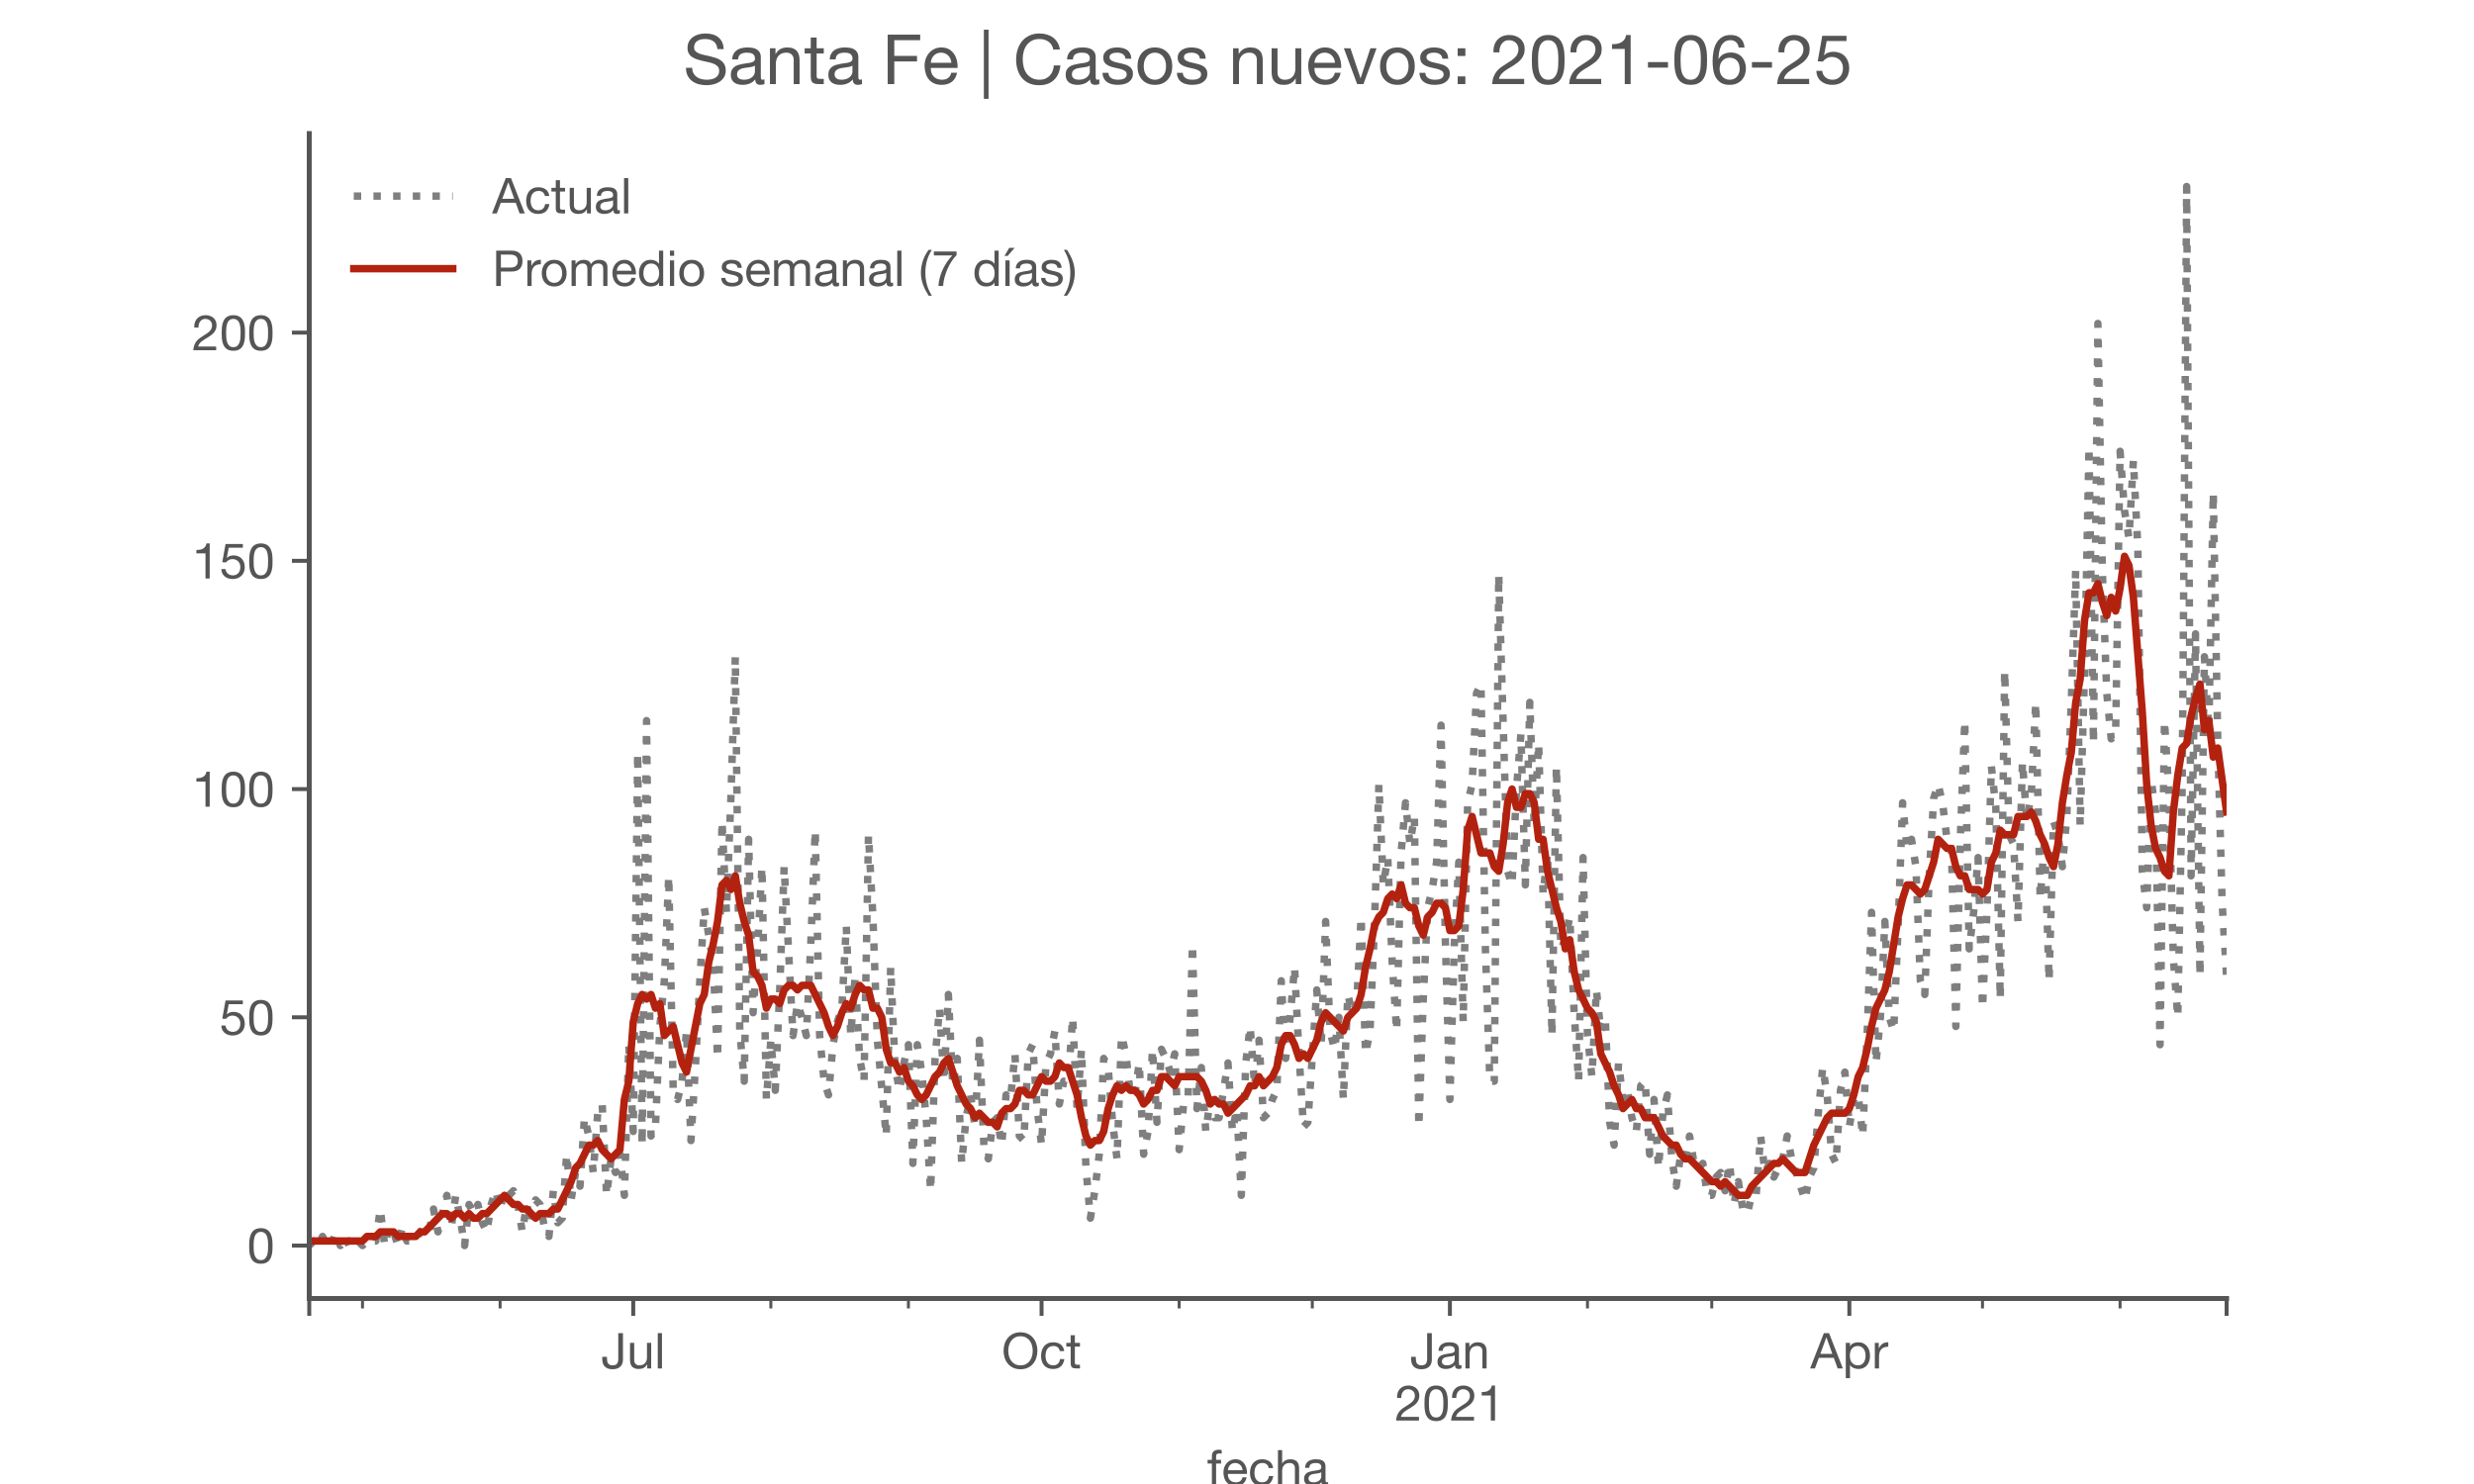 <?xml version="1.0" encoding="utf-8" standalone="no"?>
<!DOCTYPE svg PUBLIC "-//W3C//DTD SVG 1.1//EN"
  "http://www.w3.org/Graphics/SVG/1.1/DTD/svg11.dtd">
<!-- Created with matplotlib (https://matplotlib.org/) -->
<svg height="300pt" version="1.1" viewBox="0 0 500 300" width="500pt" xmlns="http://www.w3.org/2000/svg" xmlns:xlink="http://www.w3.org/1999/xlink">
 <defs>
  <style type="text/css">*{stroke-linecap:butt;stroke-linejoin:round;}</style>
 </defs>
 <g id="figure_1">
  <g id="patch_1">
   <path d="M 0 300 
L 500 300 
L 500 0 
L 0 0 
z
" style="fill:#ffffff;"/>
  </g>
  <g id="axes_1">
   <g id="patch_2">
    <path d="M 62.5 262.5 
L 450 262.5 
L 450 27 
L 62.5 27 
z
" style="fill:#ffffff;"/>
   </g>
   <g id="matplotlib.axis_1">
    <g id="xtick_1">
     <g id="line2d_1">
      <defs>
       <path d="M 0 0 
L 0 3.5 
" id="mbd4908af1d" style="stroke:#555555;stroke-width:0.8;"/>
      </defs>
      <g>
       <use style="fill:#555555;stroke:#555555;stroke-width:0.8;" x="62.5" xlink:href="#mbd4908af1d" y="262.5"/>
      </g>
     </g>
    </g>
    <g id="xtick_2">
     <g id="line2d_2">
      <g>
       <use style="fill:#555555;stroke:#555555;stroke-width:0.8;" x="127.98" xlink:href="#mbd4908af1d" y="262.5"/>
      </g>
     </g>
     <g id="text_1">
      <!-- Jul -->
      <g style="fill:#555555;" transform="translate(121.495 276.641)scale(0.1 -0.1)">
       <defs>
        <path d="M 44.094 17.797 
L 44.094 71.406 
L 34.594 71.406 
L 34.594 19.203 
Q 34.594 13.297 32.141 9.797 
Q 29.703 6.297 23.203 6.297 
Q 19.703 6.297 17.453 7.344 
Q 15.203 8.406 13.953 10.297 
Q 12.703 12.203 12.203 14.797 
Q 11.703 17.406 11.703 20.5 
L 11.703 23.5 
L 2.203 23.5 
L 2.203 19.094 
Q 2.203 8.906 7.594 3.656 
Q 13 -1.594 23 -1.594 
Q 29 -1.594 33.047 0.047 
Q 37.094 1.703 39.547 4.453 
Q 42 7.203 43.047 10.703 
Q 44.094 14.203 44.094 17.797 
z
" id="HelveticaNeue-74"/>
        <path d="M 49.203 0 
L 49.203 51.703 
L 40.703 51.703 
L 40.703 22.5 
Q 40.703 19 39.75 16.047 
Q 38.797 13.094 36.891 10.891 
Q 35 8.703 32.141 7.5 
Q 29.297 6.297 25.406 6.297 
Q 20.5 6.297 17.703 9.094 
Q 14.906 11.906 14.906 16.703 
L 14.906 51.703 
L 6.406 51.703 
L 6.406 17.703 
Q 6.406 13.5 7.25 10.047 
Q 8.094 6.594 10.188 4.094 
Q 12.297 1.594 15.688 0.25 
Q 19.094 -1.094 24.203 -1.094 
Q 29.906 -1.094 34.094 1.156 
Q 38.297 3.406 41 8.203 
L 41.203 8.203 
L 41.203 0 
z
" id="HelveticaNeue-117"/>
        <path d="M 6.906 71.406 
L 6.906 0 
L 15.406 0 
L 15.406 71.406 
z
" id="HelveticaNeue-108"/>
       </defs>
       <use xlink:href="#HelveticaNeue-74"/>
       <use x="51.9" xlink:href="#HelveticaNeue-117"/>
       <use x="107.5" xlink:href="#HelveticaNeue-108"/>
      </g>
     </g>
    </g>
    <g id="xtick_3">
     <g id="line2d_3">
      <g>
       <use style="fill:#555555;stroke:#555555;stroke-width:0.8;" x="210.503" xlink:href="#mbd4908af1d" y="262.5"/>
      </g>
     </g>
     <g id="text_2">
      <!-- Oct -->
      <g style="fill:#555555;" transform="translate(202.443 276.641)scale(0.1 -0.1)">
       <defs>
        <path d="M 13.297 35.703 
Q 13.297 41.094 14.688 46.344 
Q 16.094 51.594 19.094 55.797 
Q 22.094 60 26.797 62.547 
Q 31.5 65.094 38 65.094 
Q 44.5 65.094 49.203 62.547 
Q 53.906 60 56.906 55.797 
Q 59.906 51.594 61.297 46.344 
Q 62.703 41.094 62.703 35.703 
Q 62.703 30.297 61.297 25.047 
Q 59.906 19.797 56.906 15.594 
Q 53.906 11.406 49.203 8.844 
Q 44.5 6.297 38 6.297 
Q 31.5 6.297 26.797 8.844 
Q 22.094 11.406 19.094 15.594 
Q 16.094 19.797 14.688 25.047 
Q 13.297 30.297 13.297 35.703 
z
M 3.797 35.703 
Q 3.797 28.406 5.938 21.656 
Q 8.094 14.906 12.391 9.703 
Q 16.703 4.5 23.094 1.453 
Q 29.5 -1.594 38 -1.594 
Q 46.5 -1.594 52.891 1.453 
Q 59.297 4.5 63.594 9.703 
Q 67.906 14.906 70.047 21.656 
Q 72.203 28.406 72.203 35.703 
Q 72.203 43 70.047 49.75 
Q 67.906 56.5 63.594 61.703 
Q 59.297 66.906 52.891 70 
Q 46.5 73.094 38 73.094 
Q 29.5 73.094 23.094 70 
Q 16.703 66.906 12.391 61.703 
Q 8.094 56.5 5.938 49.75 
Q 3.797 43 3.797 35.703 
z
" id="HelveticaNeue-79"/>
        <path d="M 41.5 35.094 
L 50.297 35.094 
Q 49.797 39.703 47.891 43.047 
Q 46 46.406 43.047 48.594 
Q 40.094 50.797 36.25 51.844 
Q 32.406 52.906 28 52.906 
Q 21.906 52.906 17.297 50.75 
Q 12.703 48.594 9.641 44.844 
Q 6.594 41.094 5.094 36.047 
Q 3.594 31 3.594 25.203 
Q 3.594 19.406 5.141 14.547 
Q 6.703 9.703 9.75 6.203 
Q 12.797 2.703 17.344 0.797 
Q 21.906 -1.094 27.797 -1.094 
Q 37.703 -1.094 43.453 4.094 
Q 49.203 9.297 50.594 18.906 
L 41.906 18.906 
Q 41.094 12.906 37.547 9.594 
Q 34 6.297 27.703 6.297 
Q 23.703 6.297 20.797 7.891 
Q 17.906 9.5 16.094 12.141 
Q 14.297 14.797 13.438 18.188 
Q 12.594 21.594 12.594 25.203 
Q 12.594 29.094 13.391 32.75 
Q 14.203 36.406 16.047 39.203 
Q 17.906 42 21 43.703 
Q 24.094 45.406 28.703 45.406 
Q 34.094 45.406 37.297 42.703 
Q 40.5 40 41.5 35.094 
z
" id="HelveticaNeue-99"/>
        <path d="M 18.203 51.703 
L 18.203 67.203 
L 9.703 67.203 
L 9.703 51.703 
L 0.906 51.703 
L 0.906 44.203 
L 9.703 44.203 
L 9.703 11.297 
Q 9.703 7.703 10.391 5.5 
Q 11.094 3.297 12.547 2.094 
Q 14 0.906 16.344 0.453 
Q 18.703 0 22 0 
L 28.5 0 
L 28.5 7.5 
L 24.594 7.5 
Q 22.594 7.5 21.344 7.641 
Q 20.094 7.797 19.391 8.297 
Q 18.703 8.797 18.453 9.688 
Q 18.203 10.594 18.203 12.094 
L 18.203 44.203 
L 28.5 44.203 
L 28.5 51.703 
z
" id="HelveticaNeue-116"/>
       </defs>
       <use xlink:href="#HelveticaNeue-79"/>
       <use x="76" xlink:href="#HelveticaNeue-99"/>
       <use x="129.7" xlink:href="#HelveticaNeue-116"/>
      </g>
     </g>
    </g>
    <g id="xtick_4">
     <g id="line2d_4">
      <g>
       <use style="fill:#555555;stroke:#555555;stroke-width:0.8;" x="293.027" xlink:href="#mbd4908af1d" y="262.5"/>
      </g>
     </g>
     <g id="text_3">
      <!-- Jan -->
      <g style="fill:#555555;" transform="translate(284.966 276.641)scale(0.1 -0.1)">
       <defs>
        <path d="M 52.203 0.203 
Q 50 -1.094 46.094 -1.094 
Q 42.797 -1.094 40.844 0.75 
Q 38.906 2.594 38.906 6.797 
Q 35.406 2.594 30.75 0.75 
Q 26.094 -1.094 20.703 -1.094 
Q 17.203 -1.094 14.047 -0.297 
Q 10.906 0.5 8.594 2.203 
Q 6.297 3.906 4.938 6.656 
Q 3.594 9.406 3.594 13.297 
Q 3.594 17.703 5.094 20.5 
Q 6.594 23.297 9.047 25.047 
Q 11.5 26.797 14.641 27.688 
Q 17.797 28.594 21.094 29.203 
Q 24.594 29.906 27.75 30.25 
Q 30.906 30.594 33.297 31.25 
Q 35.703 31.906 37.094 33.156 
Q 38.5 34.406 38.5 36.797 
Q 38.5 39.594 37.453 41.297 
Q 36.406 43 34.75 43.891 
Q 33.094 44.797 31.047 45.094 
Q 29 45.406 27 45.406 
Q 21.594 45.406 18 43.344 
Q 14.406 41.297 14.094 35.594 
L 5.594 35.594 
Q 5.797 40.406 7.594 43.703 
Q 9.406 47 12.406 49.047 
Q 15.406 51.094 19.25 52 
Q 23.094 52.906 27.5 52.906 
Q 31 52.906 34.453 52.406 
Q 37.906 51.906 40.703 50.344 
Q 43.5 48.797 45.203 46 
Q 46.906 43.203 46.906 38.703 
L 46.906 12.094 
Q 46.906 9.094 47.25 7.688 
Q 47.594 6.297 49.594 6.297 
Q 50.703 6.297 52.203 6.797 
z
M 38.406 26.703 
Q 36.797 25.5 34.188 24.953 
Q 31.594 24.406 28.75 24.047 
Q 25.906 23.703 23 23.25 
Q 20.094 22.797 17.797 21.797 
Q 15.5 20.797 14.047 18.938 
Q 12.594 17.094 12.594 13.906 
Q 12.594 11.797 13.438 10.344 
Q 14.297 8.906 15.641 8 
Q 17 7.094 18.797 6.688 
Q 20.594 6.297 22.594 6.297 
Q 26.797 6.297 29.797 7.438 
Q 32.797 8.594 34.688 10.344 
Q 36.594 12.094 37.5 14.141 
Q 38.406 16.203 38.406 18 
z
" id="HelveticaNeue-97"/>
        <path d="M 6.406 51.703 
L 6.406 0 
L 14.906 0 
L 14.906 29.203 
Q 14.906 32.703 15.844 35.641 
Q 16.797 38.594 18.688 40.797 
Q 20.594 43 23.438 44.203 
Q 26.297 45.406 30.203 45.406 
Q 35.094 45.406 37.891 42.594 
Q 40.703 39.797 40.703 35 
L 40.703 0 
L 49.203 0 
L 49.203 34 
Q 49.203 38.203 48.344 41.641 
Q 47.5 45.094 45.391 47.594 
Q 43.297 50.094 39.891 51.5 
Q 36.5 52.906 31.406 52.906 
Q 19.906 52.906 14.594 43.5 
L 14.406 43.5 
L 14.406 51.703 
z
" id="HelveticaNeue-110"/>
       </defs>
       <use xlink:href="#HelveticaNeue-74"/>
       <use x="51.9" xlink:href="#HelveticaNeue-97"/>
       <use x="105.6" xlink:href="#HelveticaNeue-110"/>
      </g>
      <!-- 2021 -->
      <g style="fill:#555555;" transform="translate(281.908 287.18)scale(0.1 -0.1)">
       <defs>
        <path d="M 4.406 45.797 
L 12.906 45.797 
Q 12.797 49 13.547 52.141 
Q 14.297 55.297 16 57.797 
Q 17.703 60.297 20.344 61.844 
Q 23 63.406 26.703 63.406 
Q 29.5 63.406 32 62.5 
Q 34.5 61.594 36.344 59.891 
Q 38.203 58.203 39.297 55.844 
Q 40.406 53.5 40.406 50.594 
Q 40.406 46.906 39.25 44.094 
Q 38.094 41.297 35.844 38.891 
Q 33.594 36.5 30.188 34.141 
Q 26.797 31.797 22.297 29 
Q 18.594 26.797 15.188 24.297 
Q 11.797 21.797 9.094 18.5 
Q 6.406 15.203 4.656 10.75 
Q 2.906 6.297 2.406 0 
L 48.703 0 
L 48.703 7.5 
L 12.297 7.5 
Q 12.906 10.797 14.844 13.344 
Q 16.797 15.906 19.547 18.094 
Q 22.297 20.297 25.594 22.25 
Q 28.906 24.203 32.203 26.203 
Q 35.5 28.297 38.594 30.594 
Q 41.703 32.906 44.094 35.75 
Q 46.5 38.594 47.953 42.188 
Q 49.406 45.797 49.406 50.5 
Q 49.406 55.5 47.656 59.297 
Q 45.906 63.094 42.906 65.641 
Q 39.906 68.203 35.844 69.547 
Q 31.797 70.906 27.203 70.906 
Q 21.594 70.906 17.188 69 
Q 12.797 67.094 9.844 63.75 
Q 6.906 60.406 5.5 55.797 
Q 4.094 51.203 4.406 45.797 
z
" id="HelveticaNeue-50"/>
        <path d="M 13.203 34.906 
Q 13.203 37.5 13.25 40.641 
Q 13.297 43.797 13.75 46.938 
Q 14.203 50.094 15.047 53.094 
Q 15.906 56.094 17.547 58.344 
Q 19.203 60.594 21.703 62 
Q 24.203 63.406 27.797 63.406 
Q 31.406 63.406 33.906 62 
Q 36.406 60.594 38.047 58.344 
Q 39.703 56.094 40.547 53.094 
Q 41.406 50.094 41.844 46.938 
Q 42.297 43.797 42.344 40.641 
Q 42.406 37.5 42.406 34.906 
Q 42.406 30.906 42.156 25.953 
Q 41.906 21 40.547 16.641 
Q 39.203 12.297 36.203 9.297 
Q 33.203 6.297 27.797 6.297 
Q 22.406 6.297 19.406 9.297 
Q 16.406 12.297 15.047 16.641 
Q 13.703 21 13.453 25.953 
Q 13.203 30.906 13.203 34.906 
z
M 4.203 34.797 
Q 4.203 30.906 4.391 26.703 
Q 4.594 22.5 5.391 18.5 
Q 6.203 14.5 7.703 10.953 
Q 9.203 7.406 11.797 4.703 
Q 14.406 2 18.344 0.453 
Q 22.297 -1.094 27.797 -1.094 
Q 33.406 -1.094 37.297 0.453 
Q 41.203 2 43.797 4.703 
Q 46.406 7.406 47.906 10.953 
Q 49.406 14.5 50.203 18.5 
Q 51 22.5 51.203 26.703 
Q 51.406 30.906 51.406 34.797 
Q 51.406 38.703 51.203 42.891 
Q 51 47.094 50.203 51.094 
Q 49.406 55.094 47.906 58.688 
Q 46.406 62.297 43.797 65 
Q 41.203 67.703 37.25 69.297 
Q 33.297 70.906 27.797 70.906 
Q 22.297 70.906 18.344 69.297 
Q 14.406 67.703 11.797 65 
Q 9.203 62.297 7.703 58.688 
Q 6.203 55.094 5.391 51.094 
Q 4.594 47.094 4.391 42.891 
Q 4.203 38.703 4.203 34.797 
z
" id="HelveticaNeue-48"/>
        <path d="M 35.594 0 
L 35.594 70.906 
L 29.094 70.906 
Q 28.406 66.906 26.5 64.297 
Q 24.594 61.703 21.844 60.203 
Q 19.094 58.703 15.688 58.141 
Q 12.297 57.594 8.703 57.594 
L 8.703 50.797 
L 27.094 50.797 
L 27.094 0 
z
" id="HelveticaNeue-49"/>
       </defs>
       <use xlink:href="#HelveticaNeue-50"/>
       <use x="55.6" xlink:href="#HelveticaNeue-48"/>
       <use x="111.2" xlink:href="#HelveticaNeue-50"/>
       <use x="166.8" xlink:href="#HelveticaNeue-49"/>
      </g>
     </g>
    </g>
    <g id="xtick_5">
     <g id="line2d_5">
      <g>
       <use style="fill:#555555;stroke:#555555;stroke-width:0.8;" x="373.756" xlink:href="#mbd4908af1d" y="262.5"/>
      </g>
     </g>
     <g id="text_4">
      <!-- Apr -->
      <g style="fill:#555555;" transform="translate(365.886 276.641)scale(0.1 -0.1)">
       <defs>
        <path d="M 20.094 29.5 
L 32.203 62.797 
L 32.406 62.797 
L 44.297 29.5 
z
M 27.203 71.406 
L -0.594 0 
L 9.094 0 
L 17.094 21.5 
L 47.297 21.5 
L 55.094 0 
L 65.594 0 
L 37.703 71.406 
z
" id="HelveticaNeue-65"/>
        <path d="M 6.703 51.703 
L 6.703 -19.703 
L 15.203 -19.703 
L 15.203 6.906 
L 15.406 6.906 
Q 16.797 4.594 18.844 3.047 
Q 20.906 1.5 23.203 0.594 
Q 25.5 -0.297 27.844 -0.688 
Q 30.203 -1.094 32.094 -1.094 
Q 38 -1.094 42.453 1 
Q 46.906 3.094 49.844 6.75 
Q 52.797 10.406 54.25 15.297 
Q 55.703 20.203 55.703 25.703 
Q 55.703 31.203 54.203 36.094 
Q 52.703 41 49.75 44.75 
Q 46.797 48.5 42.344 50.703 
Q 37.906 52.906 31.906 52.906 
Q 26.5 52.906 22 50.953 
Q 17.5 49 15.406 44.703 
L 15.203 44.703 
L 15.203 51.703 
z
M 46.703 26.297 
Q 46.703 22.5 45.891 18.891 
Q 45.094 15.297 43.297 12.5 
Q 41.5 9.703 38.547 8 
Q 35.594 6.297 31.203 6.297 
Q 26.797 6.297 23.688 7.938 
Q 20.594 9.594 18.641 12.297 
Q 16.703 15 15.797 18.547 
Q 14.906 22.094 14.906 25.906 
Q 14.906 29.5 15.75 33 
Q 16.594 36.5 18.5 39.25 
Q 20.406 42 23.406 43.703 
Q 26.406 45.406 30.703 45.406 
Q 34.797 45.406 37.844 43.797 
Q 40.906 42.203 42.844 39.5 
Q 44.797 36.797 45.75 33.344 
Q 46.703 29.906 46.703 26.297 
z
" id="HelveticaNeue-112"/>
        <path d="M 6.094 51.703 
L 6.094 0 
L 14.594 0 
L 14.594 23 
Q 14.594 28 15.594 31.844 
Q 16.594 35.703 18.797 38.391 
Q 21 41.094 24.594 42.5 
Q 28.203 43.906 33.297 43.906 
L 33.297 52.906 
Q 26.406 53.094 21.906 50.094 
Q 17.406 47.094 14.297 40.797 
L 14.094 40.797 
L 14.094 51.703 
z
" id="HelveticaNeue-114"/>
       </defs>
       <use xlink:href="#HelveticaNeue-65"/>
       <use x="64.8" xlink:href="#HelveticaNeue-112"/>
       <use x="124.1" xlink:href="#HelveticaNeue-114"/>
      </g>
     </g>
    </g>
    <g id="xtick_6">
     <g id="line2d_6">
      <g>
       <use style="fill:#555555;stroke:#555555;stroke-width:0.8;" x="450" xlink:href="#mbd4908af1d" y="262.5"/>
      </g>
     </g>
    </g>
    <g id="xtick_7">
     <g id="line2d_7">
      <defs>
       <path d="M 0 0 
L 0 2 
" id="m9c63cdf987" style="stroke:#555555;stroke-width:0.6;"/>
      </defs>
      <g>
       <use style="fill:#555555;stroke:#555555;stroke-width:0.6;" x="73.264" xlink:href="#m9c63cdf987" y="262.5"/>
      </g>
     </g>
    </g>
    <g id="xtick_8">
     <g id="line2d_8">
      <g>
       <use style="fill:#555555;stroke:#555555;stroke-width:0.6;" x="101.071" xlink:href="#m9c63cdf987" y="262.5"/>
      </g>
     </g>
    </g>
    <g id="xtick_9">
     <g id="line2d_9">
      <g>
       <use style="fill:#555555;stroke:#555555;stroke-width:0.6;" x="155.787" xlink:href="#m9c63cdf987" y="262.5"/>
      </g>
     </g>
    </g>
    <g id="xtick_10">
     <g id="line2d_10">
      <g>
       <use style="fill:#555555;stroke:#555555;stroke-width:0.6;" x="183.594" xlink:href="#m9c63cdf987" y="262.5"/>
      </g>
     </g>
    </g>
    <g id="xtick_11">
     <g id="line2d_11">
      <g>
       <use style="fill:#555555;stroke:#555555;stroke-width:0.6;" x="238.31" xlink:href="#m9c63cdf987" y="262.5"/>
      </g>
     </g>
    </g>
    <g id="xtick_12">
     <g id="line2d_12">
      <g>
       <use style="fill:#555555;stroke:#555555;stroke-width:0.6;" x="265.22" xlink:href="#m9c63cdf987" y="262.5"/>
      </g>
     </g>
    </g>
    <g id="xtick_13">
     <g id="line2d_13">
      <g>
       <use style="fill:#555555;stroke:#555555;stroke-width:0.6;" x="320.833" xlink:href="#m9c63cdf987" y="262.5"/>
      </g>
     </g>
    </g>
    <g id="xtick_14">
     <g id="line2d_14">
      <g>
       <use style="fill:#555555;stroke:#555555;stroke-width:0.6;" x="345.949" xlink:href="#m9c63cdf987" y="262.5"/>
      </g>
     </g>
    </g>
    <g id="xtick_15">
     <g id="line2d_15">
      <g>
       <use style="fill:#555555;stroke:#555555;stroke-width:0.6;" x="400.666" xlink:href="#m9c63cdf987" y="262.5"/>
      </g>
     </g>
    </g>
    <g id="xtick_16">
     <g id="line2d_16">
      <g>
       <use style="fill:#555555;stroke:#555555;stroke-width:0.6;" x="428.472" xlink:href="#m9c63cdf987" y="262.5"/>
      </g>
     </g>
    </g>
    <g id="text_5">
     <!-- fecha -->
     <g style="fill:#555555;" transform="translate(243.935 300.291)scale(0.1 -0.1)">
      <defs>
       <path d="M 9.906 44.203 
L 9.906 0 
L 18.406 0 
L 18.406 44.203 
L 28.406 44.203 
L 28.406 51.703 
L 18.406 51.703 
L 18.406 58.906 
Q 18.406 62.297 20.094 63.5 
Q 21.797 64.703 24.906 64.703 
Q 26 64.703 27.297 64.547 
Q 28.594 64.406 29.703 64 
L 29.703 71.406 
Q 28.5 71.797 26.953 72 
Q 25.406 72.203 24.203 72.203 
Q 17.203 72.203 13.547 68.953 
Q 9.906 65.703 9.906 59.406 
L 9.906 51.703 
L 1.203 51.703 
L 1.203 44.203 
z
" id="HelveticaNeue-102"/>
       <path d="M 42.297 30.797 
L 12.594 30.797 
Q 12.797 33.797 13.891 36.438 
Q 15 39.094 16.891 41.094 
Q 18.797 43.094 21.438 44.25 
Q 24.094 45.406 27.406 45.406 
Q 30.594 45.406 33.25 44.25 
Q 35.906 43.094 37.844 41.141 
Q 39.797 39.203 40.938 36.5 
Q 42.094 33.797 42.297 30.797 
z
M 50.5 16.406 
L 42.094 16.406 
Q 41 11.297 37.547 8.797 
Q 34.094 6.297 28.703 6.297 
Q 24.5 6.297 21.391 7.688 
Q 18.297 9.094 16.297 11.438 
Q 14.297 13.797 13.391 16.844 
Q 12.5 19.906 12.594 23.297 
L 51.297 23.297 
Q 51.5 28 50.453 33.203 
Q 49.406 38.406 46.656 42.797 
Q 43.906 47.203 39.344 50.047 
Q 34.797 52.906 27.906 52.906 
Q 22.594 52.906 18.141 50.906 
Q 13.703 48.906 10.453 45.297 
Q 7.203 41.703 5.391 36.797 
Q 3.594 31.906 3.594 26 
Q 3.797 20.094 5.344 15.094 
Q 6.906 10.094 10 6.5 
Q 13.094 2.906 17.641 0.906 
Q 22.203 -1.094 28.406 -1.094 
Q 37.203 -1.094 43 3.297 
Q 48.797 7.703 50.5 16.406 
z
" id="HelveticaNeue-101"/>
       <path d="M 6.406 71.406 
L 6.406 0 
L 14.906 0 
L 14.906 29.203 
Q 14.906 32.703 15.844 35.641 
Q 16.797 38.594 18.688 40.797 
Q 20.594 43 23.438 44.203 
Q 26.297 45.406 30.203 45.406 
Q 35.094 45.406 37.891 42.594 
Q 40.703 39.797 40.703 35 
L 40.703 0 
L 49.203 0 
L 49.203 34 
Q 49.203 38.203 48.344 41.641 
Q 47.5 45.094 45.391 47.594 
Q 43.297 50.094 39.891 51.5 
Q 36.5 52.906 31.406 52.906 
Q 29.094 52.906 26.641 52.406 
Q 24.203 51.906 21.953 50.844 
Q 19.703 49.797 17.891 48.141 
Q 16.094 46.5 15.094 44.094 
L 14.906 44.094 
L 14.906 71.406 
z
" id="HelveticaNeue-104"/>
      </defs>
      <use xlink:href="#HelveticaNeue-102"/>
      <use x="29.6" xlink:href="#HelveticaNeue-101"/>
      <use x="83.3" xlink:href="#HelveticaNeue-99"/>
      <use x="137" xlink:href="#HelveticaNeue-104"/>
      <use x="192.6" xlink:href="#HelveticaNeue-97"/>
     </g>
    </g>
   </g>
   <g id="matplotlib.axis_2">
    <g id="ytick_1">
     <g id="line2d_17">
      <defs>
       <path d="M 0 0 
L -3.5 0 
" id="md9fe1cd89f" style="stroke:#555555;stroke-width:0.8;"/>
      </defs>
      <g>
       <use style="fill:#555555;stroke:#555555;stroke-width:0.8;" x="62.5" xlink:href="#md9fe1cd89f" y="251.795"/>
      </g>
     </g>
     <g id="text_6">
      <!-- 0 -->
      <g style="fill:#555555;" transform="translate(49.941 255.366)scale(0.1 -0.1)">
       <use xlink:href="#HelveticaNeue-48"/>
      </g>
     </g>
    </g>
    <g id="ytick_2">
     <g id="line2d_18">
      <g>
       <use style="fill:#555555;stroke:#555555;stroke-width:0.8;" x="62.5" xlink:href="#md9fe1cd89f" y="205.655"/>
      </g>
     </g>
     <g id="text_7">
      <!-- 50 -->
      <g style="fill:#555555;" transform="translate(44.381 209.225)scale(0.1 -0.1)">
       <defs>
        <path d="M 47 62.203 
L 47 69.703 
L 12 69.703 
L 5.406 32.906 
L 12.703 32.5 
Q 15.203 35.5 18.453 37.344 
Q 21.703 39.203 25.906 39.203 
Q 29.5 39.203 32.453 38 
Q 35.406 36.797 37.5 34.641 
Q 39.594 32.5 40.75 29.547 
Q 41.906 26.594 41.906 23.094 
Q 41.906 18.906 40.703 15.75 
Q 39.5 12.594 37.453 10.5 
Q 35.406 8.406 32.656 7.344 
Q 29.906 6.297 26.906 6.297 
Q 23.703 6.297 21.047 7.25 
Q 18.406 8.203 16.453 9.953 
Q 14.5 11.703 13.344 14.047 
Q 12.203 16.406 12 19.094 
L 3.5 19.094 
Q 3.594 14.297 5.391 10.5 
Q 7.203 6.703 10.297 4.141 
Q 13.406 1.594 17.453 0.25 
Q 21.5 -1.094 26.094 -1.094 
Q 32.297 -1.094 36.938 0.844 
Q 41.594 2.797 44.688 6.094 
Q 47.797 9.406 49.344 13.656 
Q 50.906 17.906 50.906 22.406 
Q 50.906 28.5 49.094 33.047 
Q 47.297 37.594 44.188 40.641 
Q 41.094 43.703 36.891 45.203 
Q 32.703 46.703 28 46.703 
Q 24.406 46.703 20.75 45.453 
Q 17.094 44.203 14.797 41.594 
L 14.594 41.797 
L 18.406 62.203 
z
" id="HelveticaNeue-53"/>
       </defs>
       <use xlink:href="#HelveticaNeue-53"/>
       <use x="55.6" xlink:href="#HelveticaNeue-48"/>
      </g>
     </g>
    </g>
    <g id="ytick_3">
     <g id="line2d_19">
      <g>
       <use style="fill:#555555;stroke:#555555;stroke-width:0.8;" x="62.5" xlink:href="#md9fe1cd89f" y="159.515"/>
      </g>
     </g>
     <g id="text_8">
      <!-- 100 -->
      <g style="fill:#555555;" transform="translate(38.822 163.085)scale(0.1 -0.1)">
       <use xlink:href="#HelveticaNeue-49"/>
       <use x="55.6" xlink:href="#HelveticaNeue-48"/>
       <use x="111.2" xlink:href="#HelveticaNeue-48"/>
      </g>
     </g>
    </g>
    <g id="ytick_4">
     <g id="line2d_20">
      <g>
       <use style="fill:#555555;stroke:#555555;stroke-width:0.8;" x="62.5" xlink:href="#md9fe1cd89f" y="113.375"/>
      </g>
     </g>
     <g id="text_9">
      <!-- 150 -->
      <g style="fill:#555555;" transform="translate(38.822 116.945)scale(0.1 -0.1)">
       <use xlink:href="#HelveticaNeue-49"/>
       <use x="55.6" xlink:href="#HelveticaNeue-53"/>
       <use x="111.2" xlink:href="#HelveticaNeue-48"/>
      </g>
     </g>
    </g>
    <g id="ytick_5">
     <g id="line2d_21">
      <g>
       <use style="fill:#555555;stroke:#555555;stroke-width:0.8;" x="62.5" xlink:href="#md9fe1cd89f" y="67.234"/>
      </g>
     </g>
     <g id="text_10">
      <!-- 200 -->
      <g style="fill:#555555;" transform="translate(38.822 70.805)scale(0.1 -0.1)">
       <use xlink:href="#HelveticaNeue-50"/>
       <use x="55.6" xlink:href="#HelveticaNeue-48"/>
       <use x="111.2" xlink:href="#HelveticaNeue-48"/>
      </g>
     </g>
    </g>
   </g>
   <g id="line2d_22">
    <path clip-path="url(#p103ed66b3f)" d="M 62.5 251.795 
L 63.397 250.873 
L 64.294 251.795 
L 65.191 249.95 
L 66.088 251.795 
L 66.985 251.795 
L 67.882 249.027 
L 68.779 251.795 
L 69.676 249.95 
L 70.573 251.795 
L 71.47 250.873 
L 72.367 250.873 
L 73.264 251.795 
L 74.161 250.873 
L 75.955 250.873 
L 76.852 244.413 
L 77.749 251.795 
L 78.646 248.104 
L 79.543 249.027 
L 80.44 251.795 
L 81.337 248.104 
L 82.234 250.873 
L 84.028 250.873 
L 84.925 249.027 
L 85.822 248.104 
L 86.719 249.027 
L 87.616 244.413 
L 88.513 249.027 
L 90.307 241.645 
L 91.204 248.104 
L 92.101 241.645 
L 92.998 246.259 
L 93.895 251.795 
L 94.792 243.49 
L 95.689 245.336 
L 96.586 243.49 
L 97.483 247.181 
L 98.38 249.027 
L 99.277 243.49 
L 100.174 240.722 
L 101.071 244.413 
L 101.968 240.722 
L 102.865 241.645 
L 103.762 240.722 
L 104.659 243.49 
L 105.556 249.027 
L 106.453 243.49 
L 107.35 247.181 
L 108.247 242.567 
L 109.144 243.49 
L 110.041 248.104 
L 110.938 249.95 
L 111.834 240.722 
L 112.731 247.181 
L 113.628 246.259 
L 114.525 233.339 
L 115.422 242.567 
L 116.319 237.031 
L 117.216 239.799 
L 118.113 225.957 
L 119.01 229.648 
L 119.907 237.031 
L 120.804 225.034 
L 121.701 223.188 
L 122.598 241.645 
L 123.495 234.262 
L 124.392 237.031 
L 125.289 233.339 
L 126.186 241.645 
L 127.083 211.192 
L 127.98 228.725 
L 128.877 152.132 
L 129.774 231.494 
L 130.671 145.673 
L 131.568 229.648 
L 132.465 227.803 
L 133.362 207.501 
L 134.259 198.273 
L 135.156 177.048 
L 136.053 220.42 
L 136.95 222.266 
L 137.847 218.574 
L 138.744 208.424 
L 139.641 230.571 
L 140.538 215.806 
L 141.435 198.273 
L 142.332 183.508 
L 144.126 194.582 
L 145.023 213.96 
L 145.92 165.975 
L 146.817 184.431 
L 147.714 161.361 
L 148.611 132.754 
L 149.508 208.424 
L 150.405 218.574 
L 151.302 169.666 
L 152.199 204.732 
L 153.096 191.813 
L 153.993 175.203 
L 154.89 222.266 
L 155.787 210.269 
L 156.684 220.42 
L 157.581 200.118 
L 158.478 175.203 
L 160.272 209.346 
L 161.169 202.887 
L 162.066 205.655 
L 162.963 209.346 
L 163.86 190.89 
L 164.757 167.82 
L 165.654 209.346 
L 166.551 218.574 
L 167.448 221.343 
L 168.345 211.192 
L 169.242 206.578 
L 170.139 203.81 
L 171.036 187.199 
L 171.933 209.346 
L 172.83 197.35 
L 173.727 213.96 
L 174.624 218.574 
L 175.521 168.743 
L 176.418 185.353 
L 177.315 210.269 
L 179.109 229.648 
L 180.006 195.504 
L 180.903 215.806 
L 181.8 220.42 
L 182.697 214.883 
L 183.594 211.192 
L 184.491 235.185 
L 185.388 211.192 
L 186.285 216.729 
L 187.182 225.957 
L 188.079 240.722 
L 188.976 213.96 
L 189.873 203.81 
L 190.77 218.574 
L 191.667 201.041 
L 192.564 219.497 
L 193.461 213.96 
L 194.358 235.185 
L 195.255 225.957 
L 196.152 221.343 
L 197.049 227.803 
L 197.946 210.269 
L 198.843 231.494 
L 199.74 234.262 
L 200.637 226.88 
L 201.534 225.957 
L 202.431 231.494 
L 203.328 221.343 
L 204.225 222.266 
L 205.122 213.038 
L 206.019 229.648 
L 206.916 230.571 
L 207.812 213.038 
L 208.709 211.192 
L 209.606 224.111 
L 210.503 231.494 
L 211.4 214.883 
L 212.297 213.038 
L 213.194 208.424 
L 214.091 223.188 
L 214.988 218.574 
L 215.885 218.574 
L 216.782 205.655 
L 217.679 224.111 
L 218.576 212.115 
L 219.473 236.108 
L 220.37 246.259 
L 221.267 240.722 
L 222.164 233.339 
L 223.061 213.96 
L 223.958 215.806 
L 224.855 226.88 
L 225.752 234.262 
L 226.649 209.346 
L 227.546 213.038 
L 228.443 221.343 
L 229.34 221.343 
L 230.237 214.883 
L 231.134 233.339 
L 232.031 228.725 
L 232.928 212.115 
L 233.825 226.88 
L 234.722 212.115 
L 235.619 213.96 
L 236.516 216.729 
L 237.413 213.038 
L 238.31 232.417 
L 239.207 223.188 
L 240.104 222.266 
L 241.001 190.89 
L 241.898 224.111 
L 242.795 215.806 
L 243.692 228.725 
L 244.589 222.266 
L 245.486 225.957 
L 246.383 225.957 
L 248.177 214.883 
L 249.074 228.725 
L 249.971 224.111 
L 250.868 241.645 
L 251.765 214.883 
L 252.662 207.501 
L 253.559 219.497 
L 254.456 210.269 
L 255.353 225.957 
L 256.25 225.034 
L 257.147 222.266 
L 258.044 220.42 
L 258.941 198.273 
L 259.838 213.96 
L 260.735 205.655 
L 261.632 195.504 
L 262.529 213.038 
L 263.426 227.803 
L 264.323 226.88 
L 266.117 200.118 
L 267.014 211.192 
L 267.911 186.276 
L 268.808 208.424 
L 269.705 212.115 
L 270.602 205.655 
L 271.499 222.266 
L 272.396 201.041 
L 273.293 204.732 
L 274.19 202.887 
L 275.087 185.353 
L 275.984 213.038 
L 276.881 208.424 
L 277.778 187.199 
L 278.675 158.592 
L 279.572 178.894 
L 280.469 173.357 
L 281.366 194.582 
L 282.263 208.424 
L 283.16 172.434 
L 284.057 162.283 
L 284.954 170.589 
L 285.851 165.052 
L 286.748 227.803 
L 287.645 201.964 
L 288.542 183.508 
L 289.439 179.817 
L 290.336 174.28 
L 291.233 146.596 
L 292.13 190.89 
L 293.027 222.266 
L 293.924 190.89 
L 294.821 174.28 
L 295.718 206.578 
L 296.615 162.283 
L 297.512 158.592 
L 298.409 140.136 
L 299.306 138.29 
L 300.203 191.813 
L 301.1 218.574 
L 301.997 218.574 
L 302.894 116.143 
L 304.688 176.125 
L 305.584 178.894 
L 306.481 159.515 
L 307.378 148.441 
L 308.275 178.894 
L 309.172 141.982 
L 310.069 166.897 
L 310.966 150.287 
L 311.863 180.739 
L 312.76 172.434 
L 313.657 209.346 
L 314.554 154.901 
L 315.451 191.813 
L 316.348 189.967 
L 317.245 185.353 
L 318.142 204.732 
L 319.039 218.574 
L 319.936 173.357 
L 320.833 209.346 
L 321.73 217.652 
L 322.627 200.118 
L 323.524 208.424 
L 324.421 205.655 
L 325.318 226.88 
L 326.215 231.494 
L 327.112 214.883 
L 328.009 222.266 
L 328.906 220.42 
L 329.803 225.957 
L 330.7 228.725 
L 331.597 219.497 
L 332.494 218.574 
L 333.391 233.339 
L 334.288 222.266 
L 335.185 236.108 
L 336.082 225.034 
L 336.979 221.343 
L 337.876 234.262 
L 338.773 239.799 
L 339.67 233.339 
L 340.567 234.262 
L 341.464 229.648 
L 342.361 235.185 
L 343.258 236.108 
L 344.155 235.185 
L 345.052 241.645 
L 345.949 241.645 
L 346.846 237.953 
L 347.743 237.031 
L 348.64 240.722 
L 349.537 235.185 
L 350.434 243.49 
L 351.331 238.876 
L 352.228 244.413 
L 353.125 245.336 
L 354.022 241.645 
L 354.919 241.645 
L 355.816 229.648 
L 356.713 237.031 
L 357.61 235.185 
L 358.507 237.953 
L 360.301 234.262 
L 361.198 229.648 
L 362.095 234.262 
L 364.786 242.567 
L 365.683 237.953 
L 366.58 236.108 
L 367.477 225.034 
L 368.374 215.806 
L 369.271 221.343 
L 370.168 233.339 
L 371.065 235.185 
L 371.962 220.42 
L 372.859 216.729 
L 373.756 227.803 
L 374.653 222.266 
L 375.55 221.343 
L 376.447 229.648 
L 377.344 209.346 
L 378.241 184.431 
L 379.138 214.883 
L 380.035 205.655 
L 380.932 186.276 
L 381.829 205.655 
L 382.726 208.424 
L 383.623 187.199 
L 384.52 162.283 
L 385.417 171.511 
L 386.314 169.666 
L 387.211 175.203 
L 388.108 198.273 
L 389.005 201.041 
L 389.902 177.048 
L 390.799 161.361 
L 391.696 158.592 
L 392.593 162.283 
L 393.49 169.666 
L 394.387 171.511 
L 395.284 207.501 
L 396.181 169.666 
L 397.078 145.673 
L 397.975 191.813 
L 398.872 184.431 
L 399.769 173.357 
L 400.666 203.81 
L 401.562 184.431 
L 402.459 154.901 
L 403.356 163.206 
L 404.253 201.964 
L 405.15 135.522 
L 406.047 168.743 
L 406.944 170.589 
L 407.841 186.276 
L 408.738 153.978 
L 409.635 165.975 
L 410.532 160.438 
L 411.429 141.982 
L 412.326 181.662 
L 413.223 169.666 
L 414.12 198.273 
L 415.017 165.975 
L 415.914 168.743 
L 416.811 175.203 
L 417.708 165.052 
L 418.605 141.982 
L 419.502 115.22 
L 420.399 166.897 
L 421.296 135.522 
L 422.193 90.304 
L 423.09 150.287 
L 423.987 65.389 
L 424.884 115.22 
L 425.781 140.136 
L 426.678 149.364 
L 427.575 148.441 
L 428.472 91.227 
L 429.369 103.224 
L 430.266 108.761 
L 431.163 93.073 
L 432.06 110.606 
L 432.957 176.125 
L 433.854 183.508 
L 434.751 157.669 
L 435.648 164.129 
L 436.545 211.192 
L 437.442 145.673 
L 438.339 160.438 
L 439.236 193.659 
L 440.133 205.655 
L 441.03 158.592 
L 441.927 37.705 
L 442.824 177.048 
L 443.721 128.139 
L 444.618 197.35 
L 445.515 132.754 
L 446.412 147.518 
L 447.309 99.533 
L 448.206 149.364 
L 449.103 182.585 
L 450 197.35 
L 450 197.35 
" style="fill:none;stroke:#000000;stroke-dasharray:1.5,2.475;stroke-dashoffset:0;stroke-opacity:0.5;stroke-width:1.5;"/>
   </g>
   <g id="line2d_23">
    <path clip-path="url(#p103ed66b3f)" d="M 62.5 250.873 
L 73.264 250.873 
L 74.161 249.95 
L 75.955 249.95 
L 76.852 249.027 
L 79.543 249.027 
L 80.44 249.95 
L 84.028 249.95 
L 84.925 249.027 
L 85.822 249.027 
L 89.41 245.336 
L 90.307 245.336 
L 91.204 246.259 
L 92.101 245.336 
L 92.998 245.336 
L 93.895 246.259 
L 94.792 245.336 
L 95.689 246.259 
L 96.586 246.259 
L 97.483 245.336 
L 98.38 245.336 
L 101.968 241.645 
L 103.762 243.49 
L 104.659 243.49 
L 105.556 244.413 
L 106.453 244.413 
L 108.247 246.259 
L 109.144 245.336 
L 110.938 245.336 
L 111.834 244.413 
L 112.731 244.413 
L 115.422 238.876 
L 116.319 236.108 
L 117.216 235.185 
L 119.01 231.494 
L 119.907 231.494 
L 120.804 230.571 
L 121.701 232.417 
L 123.495 234.262 
L 125.289 232.417 
L 126.186 222.266 
L 127.083 218.574 
L 127.98 206.578 
L 128.877 202.887 
L 129.774 201.041 
L 130.671 201.964 
L 131.568 201.041 
L 132.465 203.81 
L 133.362 202.887 
L 134.259 209.346 
L 136.053 207.501 
L 137.847 214.883 
L 138.744 216.729 
L 141.435 202.887 
L 142.332 201.041 
L 143.229 194.582 
L 144.126 190.89 
L 145.023 186.276 
L 145.92 178.894 
L 146.817 177.971 
L 147.714 179.817 
L 148.611 177.048 
L 149.508 182.585 
L 150.405 186.276 
L 151.302 189.045 
L 152.199 196.427 
L 153.096 197.35 
L 153.993 199.196 
L 154.89 203.81 
L 155.787 201.964 
L 156.684 201.964 
L 157.581 202.887 
L 158.478 200.118 
L 159.375 199.196 
L 160.272 199.196 
L 161.169 200.118 
L 162.066 199.196 
L 163.86 199.196 
L 166.551 204.732 
L 167.448 207.501 
L 168.345 209.346 
L 169.242 207.501 
L 170.139 204.732 
L 171.036 202.887 
L 171.933 203.81 
L 172.83 201.041 
L 173.727 199.196 
L 174.624 200.118 
L 175.521 200.118 
L 176.418 203.81 
L 177.315 203.81 
L 178.212 205.655 
L 179.109 212.115 
L 180.006 214.883 
L 180.903 214.883 
L 181.8 216.729 
L 182.697 215.806 
L 183.594 218.574 
L 184.491 219.497 
L 185.388 221.343 
L 186.285 222.266 
L 187.182 221.343 
L 188.976 217.652 
L 189.873 216.729 
L 190.77 214.883 
L 191.667 213.96 
L 193.461 219.497 
L 195.255 223.188 
L 196.152 224.111 
L 197.049 225.957 
L 197.946 225.034 
L 199.74 226.88 
L 200.637 226.88 
L 201.534 227.803 
L 202.431 225.034 
L 203.328 224.111 
L 204.225 224.111 
L 205.122 223.188 
L 206.019 220.42 
L 206.916 220.42 
L 207.812 221.343 
L 208.709 221.343 
L 210.503 217.652 
L 211.4 218.574 
L 212.297 218.574 
L 213.194 217.652 
L 214.091 214.883 
L 214.988 215.806 
L 215.885 215.806 
L 217.679 221.343 
L 218.576 225.957 
L 219.473 229.648 
L 220.37 231.494 
L 221.267 230.571 
L 222.164 230.571 
L 223.061 228.725 
L 223.958 224.111 
L 224.855 221.343 
L 225.752 219.497 
L 226.649 220.42 
L 227.546 219.497 
L 228.443 220.42 
L 229.34 220.42 
L 230.237 221.343 
L 231.134 223.188 
L 232.031 222.266 
L 232.928 220.42 
L 233.825 220.42 
L 234.722 217.652 
L 235.619 217.652 
L 237.413 219.497 
L 238.31 217.652 
L 241.898 217.652 
L 242.795 218.574 
L 243.692 220.42 
L 244.589 223.188 
L 245.486 222.266 
L 246.383 223.188 
L 247.28 223.188 
L 248.177 225.034 
L 251.765 221.343 
L 252.662 219.497 
L 253.559 219.497 
L 254.456 217.652 
L 255.353 219.497 
L 257.147 217.652 
L 258.044 215.806 
L 258.941 211.192 
L 259.838 209.346 
L 260.735 209.346 
L 261.632 211.192 
L 262.529 213.96 
L 263.426 213.038 
L 264.323 213.96 
L 266.117 210.269 
L 267.014 206.578 
L 267.911 204.732 
L 271.499 208.424 
L 272.396 205.655 
L 274.19 203.81 
L 275.087 201.041 
L 275.984 195.504 
L 276.881 191.813 
L 277.778 187.199 
L 278.675 185.353 
L 279.572 184.431 
L 280.469 181.662 
L 281.366 180.739 
L 282.263 181.662 
L 283.16 178.894 
L 284.057 182.585 
L 284.954 183.508 
L 285.851 183.508 
L 286.748 187.199 
L 287.645 189.045 
L 288.542 185.353 
L 289.439 184.431 
L 290.336 182.585 
L 291.233 182.585 
L 292.13 183.508 
L 293.027 188.122 
L 293.924 188.122 
L 294.821 187.199 
L 295.718 179.817 
L 296.615 167.82 
L 297.512 165.052 
L 299.306 172.434 
L 301.1 172.434 
L 301.997 175.203 
L 302.894 176.125 
L 303.791 170.589 
L 304.688 162.283 
L 305.584 159.515 
L 306.481 163.206 
L 307.378 163.206 
L 308.275 160.438 
L 309.172 160.438 
L 310.069 162.283 
L 310.966 169.666 
L 311.863 169.666 
L 312.76 176.125 
L 314.554 183.508 
L 315.451 186.276 
L 316.348 191.813 
L 317.245 189.967 
L 318.142 196.427 
L 319.039 200.118 
L 320.833 203.81 
L 321.73 204.732 
L 322.627 206.578 
L 323.524 213.038 
L 325.318 216.729 
L 326.215 219.497 
L 327.112 221.343 
L 328.009 224.111 
L 329.803 222.266 
L 330.7 224.111 
L 331.597 224.111 
L 332.494 225.957 
L 334.288 225.957 
L 336.082 229.648 
L 337.876 231.494 
L 338.773 231.494 
L 339.67 233.339 
L 340.567 234.262 
L 341.464 234.262 
L 345.949 238.876 
L 346.846 238.876 
L 347.743 239.799 
L 348.64 238.876 
L 351.331 241.645 
L 353.125 241.645 
L 354.022 239.799 
L 358.507 235.185 
L 359.404 235.185 
L 360.301 234.262 
L 362.992 237.031 
L 364.786 237.031 
L 366.58 231.494 
L 369.271 225.957 
L 370.168 225.034 
L 372.859 225.034 
L 373.756 224.111 
L 374.653 221.343 
L 375.55 217.652 
L 376.447 215.806 
L 377.344 212.115 
L 378.241 207.501 
L 379.138 203.81 
L 380.932 200.118 
L 381.829 196.427 
L 383.623 185.353 
L 384.52 181.662 
L 385.417 178.894 
L 386.314 178.894 
L 388.108 180.739 
L 389.005 179.817 
L 390.799 174.28 
L 391.696 169.666 
L 393.49 171.511 
L 394.387 171.511 
L 395.284 175.203 
L 396.181 177.048 
L 397.078 177.048 
L 397.975 179.817 
L 399.769 179.817 
L 400.666 180.739 
L 401.562 179.817 
L 402.459 174.28 
L 403.356 172.434 
L 404.253 167.82 
L 405.15 168.743 
L 406.944 168.743 
L 407.841 165.052 
L 409.635 165.052 
L 410.532 164.129 
L 411.429 165.975 
L 412.326 168.743 
L 413.223 170.589 
L 414.12 173.357 
L 415.017 175.203 
L 415.914 170.589 
L 416.811 162.283 
L 417.708 156.746 
L 418.605 152.132 
L 419.502 141.982 
L 420.399 137.368 
L 421.296 125.371 
L 422.193 119.834 
L 423.09 119.834 
L 423.987 117.989 
L 424.884 121.68 
L 425.781 124.448 
L 426.678 120.757 
L 427.575 123.525 
L 428.472 118.911 
L 429.369 112.452 
L 430.266 114.297 
L 431.163 120.757 
L 432.957 143.827 
L 433.854 158.592 
L 434.751 166.897 
L 435.648 171.511 
L 436.545 173.357 
L 437.442 176.125 
L 438.339 177.048 
L 439.236 164.129 
L 440.133 156.746 
L 441.03 151.21 
L 441.927 150.287 
L 442.824 144.75 
L 443.721 141.059 
L 444.618 138.29 
L 445.515 147.518 
L 446.412 145.673 
L 447.309 153.055 
L 448.206 151.21 
L 450 164.129 
L 450 164.129 
" style="fill:none;stroke:#b3220f;stroke-linecap:square;stroke-width:1.5;"/>
   </g>
   <g id="patch_3">
    <path d="M 62.5 262.5 
L 62.5 27 
" style="fill:none;stroke:#555555;stroke-linecap:square;stroke-linejoin:miter;"/>
   </g>
   <g id="patch_4">
    <path d="M 62.5 262.5 
L 450 262.5 
" style="fill:none;stroke:#555555;stroke-linecap:square;stroke-linejoin:miter;"/>
   </g>
   <g id="text_11">
    <!-- Santa Fe | Casos nuevos: 2021-06-25 -->
    <g style="fill:#555555;" transform="translate(138.121 17)scale(0.14 -0.14)">
     <defs>
      <path d="M 49.094 50.5 
L 58.094 50.5 
Q 57.906 56.406 55.844 60.656 
Q 53.797 64.906 50.25 67.703 
Q 46.703 70.5 42 71.797 
Q 37.297 73.094 31.797 73.094 
Q 26.906 73.094 22.25 71.844 
Q 17.594 70.594 13.938 68.047 
Q 10.297 65.5 8.094 61.547 
Q 5.906 57.594 5.906 52.203 
Q 5.906 47.297 7.844 44.047 
Q 9.797 40.797 13.047 38.75 
Q 16.297 36.703 20.391 35.453 
Q 24.5 34.203 28.75 33.25 
Q 33 32.297 37.094 31.391 
Q 41.203 30.5 44.453 29.047 
Q 47.703 27.594 49.641 25.297 
Q 51.594 23 51.594 19.297 
Q 51.594 15.406 50 12.906 
Q 48.406 10.406 45.797 8.953 
Q 43.203 7.5 39.953 6.891 
Q 36.703 6.297 33.5 6.297 
Q 29.5 6.297 25.703 7.297 
Q 21.906 8.297 19.047 10.391 
Q 16.203 12.5 14.453 15.75 
Q 12.703 19 12.703 23.5 
L 3.703 23.5 
Q 3.703 17 6.047 12.25 
Q 8.406 7.5 12.453 4.453 
Q 16.5 1.406 21.844 -0.094 
Q 27.203 -1.594 33.203 -1.594 
Q 38.094 -1.594 43.047 -0.438 
Q 48 0.703 52 3.25 
Q 56 5.797 58.547 9.844 
Q 61.094 13.906 61.094 19.594 
Q 61.094 24.906 59.141 28.406 
Q 57.203 31.906 53.953 34.203 
Q 50.703 36.5 46.594 37.844 
Q 42.5 39.203 38.25 40.203 
Q 34 41.203 29.891 42.047 
Q 25.797 42.906 22.547 44.203 
Q 19.297 45.5 17.344 47.547 
Q 15.406 49.594 15.406 52.906 
Q 15.406 56.406 16.75 58.75 
Q 18.094 61.094 20.344 62.5 
Q 22.594 63.906 25.5 64.5 
Q 28.406 65.094 31.406 65.094 
Q 38.797 65.094 43.547 61.641 
Q 48.297 58.203 49.094 50.5 
z
" id="HelveticaNeue-83"/>
      <path id="HelveticaNeue-32"/>
      <path d="M 7.797 71.406 
L 7.797 0 
L 17.297 0 
L 17.297 32.703 
L 50.094 32.703 
L 50.094 40.703 
L 17.297 40.703 
L 17.297 63.406 
L 54.703 63.406 
L 54.703 71.406 
z
" id="HelveticaNeue-70"/>
      <path d="M 7.703 78.594 
L 7.703 -21.297 
L 14.5 -21.297 
L 14.5 78.594 
z
" id="HelveticaNeue-124"/>
      <path d="M 58 49.906 
L 67.5 49.906 
Q 66.703 55.594 64.094 59.938 
Q 61.5 64.297 57.594 67.188 
Q 53.703 70.094 48.703 71.594 
Q 43.703 73.094 38.094 73.094 
Q 29.906 73.094 23.547 70.141 
Q 17.203 67.203 12.953 62.094 
Q 8.703 57 6.5 50.141 
Q 4.297 43.297 4.297 35.5 
Q 4.297 27.703 6.344 20.891 
Q 8.406 14.094 12.5 9.094 
Q 16.594 4.094 22.797 1.25 
Q 29 -1.594 37.297 -1.594 
Q 51 -1.594 58.891 5.906 
Q 66.797 13.406 68.203 26.906 
L 58.703 26.906 
Q 58.406 22.5 56.906 18.703 
Q 55.406 14.906 52.75 12.156 
Q 50.094 9.406 46.438 7.844 
Q 42.797 6.297 38.094 6.297 
Q 31.703 6.297 27.094 8.688 
Q 22.5 11.094 19.547 15.141 
Q 16.594 19.203 15.188 24.641 
Q 13.797 30.094 13.797 36.203 
Q 13.797 41.797 15.188 47 
Q 16.594 52.203 19.547 56.25 
Q 22.5 60.297 27.047 62.688 
Q 31.594 65.094 38 65.094 
Q 45.5 65.094 50.953 61.297 
Q 56.406 57.5 58 49.906 
z
" id="HelveticaNeue-67"/>
      <path d="M 11.594 16.297 
L 3.094 16.297 
Q 3.297 11.5 5.094 8.141 
Q 6.906 4.797 9.906 2.75 
Q 12.906 0.703 16.797 -0.188 
Q 20.703 -1.094 25 -1.094 
Q 28.906 -1.094 32.844 -0.344 
Q 36.797 0.406 39.938 2.297 
Q 43.094 4.203 45.047 7.297 
Q 47 10.406 47 15.094 
Q 47 18.797 45.547 21.297 
Q 44.094 23.797 41.75 25.438 
Q 39.406 27.094 36.344 28.094 
Q 33.297 29.094 30.094 29.797 
Q 27.094 30.5 24.094 31.141 
Q 21.094 31.797 18.688 32.75 
Q 16.297 33.703 14.75 35.141 
Q 13.203 36.594 13.203 38.797 
Q 13.203 40.797 14.203 42.047 
Q 15.203 43.297 16.797 44.047 
Q 18.406 44.797 20.344 45.094 
Q 22.297 45.406 24.203 45.406 
Q 26.297 45.406 28.344 44.953 
Q 30.406 44.5 32.094 43.5 
Q 33.797 42.5 34.891 40.844 
Q 36 39.203 36.203 36.703 
L 44.703 36.703 
Q 44.406 41.406 42.703 44.547 
Q 41 47.703 38.141 49.547 
Q 35.297 51.406 31.594 52.156 
Q 27.906 52.906 23.5 52.906 
Q 20.094 52.906 16.641 52.047 
Q 13.203 51.203 10.453 49.453 
Q 7.703 47.703 5.953 44.891 
Q 4.203 42.094 4.203 38.203 
Q 4.203 33.203 6.703 30.391 
Q 9.203 27.594 12.953 26.047 
Q 16.703 24.5 21.094 23.641 
Q 25.5 22.797 29.25 21.75 
Q 33 20.703 35.5 19 
Q 38 17.297 38 14 
Q 38 11.594 36.797 10.047 
Q 35.594 8.5 33.75 7.703 
Q 31.906 6.906 29.703 6.594 
Q 27.5 6.297 25.5 6.297 
Q 22.906 6.297 20.453 6.797 
Q 18 7.297 16.047 8.438 
Q 14.094 9.594 12.891 11.547 
Q 11.703 13.5 11.594 16.297 
z
" id="HelveticaNeue-115"/>
      <path d="M 12.594 25.797 
Q 12.594 30.5 13.844 34.141 
Q 15.094 37.797 17.297 40.297 
Q 19.5 42.797 22.453 44.094 
Q 25.406 45.406 28.703 45.406 
Q 32 45.406 34.953 44.094 
Q 37.906 42.797 40.094 40.297 
Q 42.297 37.797 43.547 34.141 
Q 44.797 30.5 44.797 25.797 
Q 44.797 21.094 43.547 17.438 
Q 42.297 13.797 40.094 11.344 
Q 37.906 8.906 34.953 7.594 
Q 32 6.297 28.703 6.297 
Q 25.406 6.297 22.453 7.594 
Q 19.5 8.906 17.297 11.344 
Q 15.094 13.797 13.844 17.438 
Q 12.594 21.094 12.594 25.797 
z
M 3.594 25.797 
Q 3.594 20.094 5.188 15.188 
Q 6.797 10.297 10 6.641 
Q 13.203 3 17.891 0.953 
Q 22.594 -1.094 28.703 -1.094 
Q 34.906 -1.094 39.547 0.953 
Q 44.203 3 47.391 6.641 
Q 50.594 10.297 52.188 15.188 
Q 53.797 20.094 53.797 25.797 
Q 53.797 31.5 52.188 36.453 
Q 50.594 41.406 47.391 45.047 
Q 44.203 48.703 39.547 50.797 
Q 34.906 52.906 28.703 52.906 
Q 22.594 52.906 17.891 50.797 
Q 13.203 48.703 10 45.047 
Q 6.797 41.406 5.188 36.453 
Q 3.594 31.5 3.594 25.797 
z
" id="HelveticaNeue-111"/>
      <path d="M 29.703 0 
L 48.594 51.703 
L 39.703 51.703 
L 25.594 8.594 
L 25.406 8.594 
L 10.906 51.703 
L 1.406 51.703 
L 20.594 0 
z
" id="HelveticaNeue-118"/>
      <path d="M 19.406 40.594 
L 19.406 51.703 
L 8.297 51.703 
L 8.297 40.594 
z
M 8.297 11.094 
L 8.297 0 
L 19.406 0 
L 19.406 11.094 
z
" id="HelveticaNeue-58"/>
      <path d="M 5 31.797 
L 5 23.797 
L 33.906 23.797 
L 33.906 31.797 
z
" id="HelveticaNeue-45"/>
      <path d="M 41.406 52.797 
L 49.906 52.797 
Q 49.094 61.594 43.891 66.25 
Q 38.703 70.906 29.906 70.906 
Q 22.297 70.906 17.297 67.703 
Q 12.297 64.5 9.297 59.203 
Q 6.297 53.906 5.047 47.047 
Q 3.797 40.203 3.797 32.906 
Q 3.797 27.297 4.641 21.297 
Q 5.5 15.297 8.094 10.297 
Q 10.703 5.297 15.5 2.094 
Q 20.297 -1.094 28.203 -1.094 
Q 34.906 -1.094 39.453 1.156 
Q 44 3.406 46.75 6.844 
Q 49.5 10.297 50.703 14.5 
Q 51.906 18.703 51.906 22.594 
Q 51.906 27.5 50.406 31.703 
Q 48.906 35.906 46.156 39 
Q 43.406 42.094 39.344 43.844 
Q 35.297 45.594 30.203 45.594 
Q 24.406 45.594 19.953 43.391 
Q 15.5 41.203 12.5 36.297 
L 12.297 36.5 
Q 12.406 40.594 13.094 45.297 
Q 13.797 50 15.641 54.047 
Q 17.5 58.094 20.797 60.75 
Q 24.094 63.406 29.5 63.406 
Q 34.594 63.406 37.688 60.5 
Q 40.797 57.594 41.406 52.797 
z
M 28.594 38.094 
Q 32.203 38.094 34.891 36.797 
Q 37.594 35.5 39.391 33.344 
Q 41.203 31.203 42.047 28.25 
Q 42.906 25.297 42.906 22 
Q 42.906 18.906 41.953 16.047 
Q 41 13.203 39.203 11 
Q 37.406 8.797 34.75 7.547 
Q 32.094 6.297 28.594 6.297 
Q 25.094 6.297 22.344 7.547 
Q 19.594 8.797 17.75 10.891 
Q 15.906 13 14.906 15.891 
Q 13.906 18.797 13.906 22.094 
Q 13.906 25.406 14.844 28.344 
Q 15.797 31.297 17.688 33.438 
Q 19.594 35.594 22.297 36.844 
Q 25 38.094 28.594 38.094 
z
" id="HelveticaNeue-54"/>
     </defs>
     <use xlink:href="#HelveticaNeue-83"/>
     <use x="64.8" xlink:href="#HelveticaNeue-97"/>
     <use x="118.5" xlink:href="#HelveticaNeue-110"/>
     <use x="174.1" xlink:href="#HelveticaNeue-116"/>
     <use x="205.6" xlink:href="#HelveticaNeue-97"/>
     <use x="259.3" xlink:href="#HelveticaNeue-32"/>
     <use x="287.1" xlink:href="#HelveticaNeue-70"/>
     <use x="344.5" xlink:href="#HelveticaNeue-101"/>
     <use x="398.2" xlink:href="#HelveticaNeue-32"/>
     <use x="426" xlink:href="#HelveticaNeue-124"/>
     <use x="448.2" xlink:href="#HelveticaNeue-32"/>
     <use x="476" xlink:href="#HelveticaNeue-67"/>
     <use x="548.2" xlink:href="#HelveticaNeue-97"/>
     <use x="601.9" xlink:href="#HelveticaNeue-115"/>
     <use x="651.9" xlink:href="#HelveticaNeue-111"/>
     <use x="709.3" xlink:href="#HelveticaNeue-115"/>
     <use x="759.3" xlink:href="#HelveticaNeue-32"/>
     <use x="787.1" xlink:href="#HelveticaNeue-110"/>
     <use x="842.7" xlink:href="#HelveticaNeue-117"/>
     <use x="898.3" xlink:href="#HelveticaNeue-101"/>
     <use x="952" xlink:href="#HelveticaNeue-118"/>
     <use x="1002" xlink:href="#HelveticaNeue-111"/>
     <use x="1059.4" xlink:href="#HelveticaNeue-115"/>
     <use x="1109.4" xlink:href="#HelveticaNeue-58"/>
     <use x="1137.2" xlink:href="#HelveticaNeue-32"/>
     <use x="1165" xlink:href="#HelveticaNeue-50"/>
     <use x="1220.6" xlink:href="#HelveticaNeue-48"/>
     <use x="1276.2" xlink:href="#HelveticaNeue-50"/>
     <use x="1331.8" xlink:href="#HelveticaNeue-49"/>
     <use x="1387.4" xlink:href="#HelveticaNeue-45"/>
     <use x="1426.3" xlink:href="#HelveticaNeue-48"/>
     <use x="1481.9" xlink:href="#HelveticaNeue-54"/>
     <use x="1537.5" xlink:href="#HelveticaNeue-45"/>
     <use x="1576.4" xlink:href="#HelveticaNeue-50"/>
     <use x="1632" xlink:href="#HelveticaNeue-53"/>
    </g>
   </g>
   <g id="legend_1">
    <g id="line2d_24">
     <path d="M 71.5 39.641 
L 91.5 39.641 
" style="fill:none;stroke:#000000;stroke-dasharray:1.5,2.475;stroke-dashoffset:0;stroke-opacity:0.5;stroke-width:1.5;"/>
    </g>
    <g id="line2d_25"/>
    <g id="text_12">
     <!-- Actual -->
     <g style="fill:#555555;" transform="translate(99.5 43.141)scale(0.1 -0.1)">
      <use xlink:href="#HelveticaNeue-65"/>
      <use x="64.8" xlink:href="#HelveticaNeue-99"/>
      <use x="118.5" xlink:href="#HelveticaNeue-116"/>
      <use x="150" xlink:href="#HelveticaNeue-117"/>
      <use x="205.6" xlink:href="#HelveticaNeue-97"/>
      <use x="259.3" xlink:href="#HelveticaNeue-108"/>
     </g>
    </g>
    <g id="line2d_26">
     <path d="M 71.5 54.311 
L 91.5 54.311 
" style="fill:none;stroke:#b3220f;stroke-linecap:square;stroke-width:1.5;"/>
    </g>
    <g id="line2d_27"/>
    <g id="text_13">
     <!-- Promedio semanal (7 días)  -->
     <g style="fill:#555555;" transform="translate(99.5 57.811)scale(0.1 -0.1)">
      <defs>
       <path d="M 17.297 37.203 
L 17.297 63.406 
L 35.906 63.406 
Q 44 63.406 47.75 60.047 
Q 51.5 56.703 51.5 50.297 
Q 51.5 43.906 47.75 40.5 
Q 44 37.094 35.906 37.203 
z
M 7.797 71.406 
L 7.797 0 
L 17.297 0 
L 17.297 29.203 
L 39.094 29.203 
Q 49.906 29.094 55.453 34.688 
Q 61 40.297 61 50.297 
Q 61 60.297 55.453 65.844 
Q 49.906 71.406 39.094 71.406 
z
" id="HelveticaNeue-80"/>
       <path d="M 6.406 51.703 
L 6.406 0 
L 14.906 0 
L 14.906 32.203 
Q 14.906 33.703 15.656 35.953 
Q 16.406 38.203 18.047 40.297 
Q 19.703 42.406 22.344 43.906 
Q 25 45.406 28.703 45.406 
Q 31.594 45.406 33.438 44.547 
Q 35.297 43.703 36.391 42.141 
Q 37.5 40.594 37.953 38.5 
Q 38.406 36.406 38.406 33.906 
L 38.406 0 
L 46.906 0 
L 46.906 32.203 
Q 46.906 38.203 50.5 41.797 
Q 54.094 45.406 60.406 45.406 
Q 63.5 45.406 65.453 44.5 
Q 67.406 43.594 68.5 42.047 
Q 69.594 40.5 70 38.391 
Q 70.406 36.297 70.406 33.906 
L 70.406 0 
L 78.906 0 
L 78.906 37.906 
Q 78.906 41.906 77.656 44.75 
Q 76.406 47.594 74.156 49.391 
Q 71.906 51.203 68.75 52.047 
Q 65.594 52.906 61.703 52.906 
Q 56.594 52.906 52.344 50.594 
Q 48.094 48.297 45.5 44.094 
Q 43.906 48.906 40 50.906 
Q 36.094 52.906 31.297 52.906 
Q 20.406 52.906 14.594 44.094 
L 14.406 44.094 
L 14.406 51.703 
z
" id="HelveticaNeue-109"/>
       <path d="M 12.594 25.406 
Q 12.594 29.203 13.391 32.797 
Q 14.203 36.406 16 39.203 
Q 17.797 42 20.797 43.703 
Q 23.797 45.406 28.094 45.406 
Q 32.5 45.406 35.594 43.75 
Q 38.703 42.094 40.641 39.391 
Q 42.594 36.703 43.5 33.141 
Q 44.406 29.594 44.406 25.797 
Q 44.406 22.203 43.547 18.703 
Q 42.703 15.203 40.797 12.453 
Q 38.906 9.703 35.906 8 
Q 32.906 6.297 28.594 6.297 
Q 24.5 6.297 21.453 7.891 
Q 18.406 9.5 16.453 12.203 
Q 14.5 14.906 13.547 18.344 
Q 12.594 21.797 12.594 25.406 
z
M 52.594 0 
L 52.594 71.406 
L 44.094 71.406 
L 44.094 44.797 
L 43.906 44.797 
Q 42.5 47.094 40.453 48.641 
Q 38.406 50.203 36.094 51.141 
Q 33.797 52.094 31.5 52.5 
Q 29.203 52.906 27.203 52.906 
Q 21.297 52.906 16.844 50.75 
Q 12.406 48.594 9.453 44.938 
Q 6.5 41.297 5.047 36.391 
Q 3.594 31.5 3.594 26 
Q 3.594 20.5 5.094 15.594 
Q 6.594 10.703 9.547 7 
Q 12.5 3.297 16.953 1.094 
Q 21.406 -1.094 27.406 -1.094 
Q 32.797 -1.094 37.297 0.797 
Q 41.797 2.703 43.906 7 
L 44.094 7 
L 44.094 0 
z
" id="HelveticaNeue-100"/>
       <path d="M 15.406 61 
L 15.406 71.406 
L 6.906 71.406 
L 6.906 61 
z
M 6.906 51.703 
L 6.906 0 
L 15.406 0 
L 15.406 51.703 
z
" id="HelveticaNeue-105"/>
       <path d="M 20.406 -19.703 
L 26.906 -19.703 
Q 19.797 -8.203 16.75 3.094 
Q 13.703 14.406 13.703 27 
Q 13.703 39.297 16.703 50.5 
Q 19.703 61.703 26.906 73.094 
L 20.406 73.094 
Q 12.594 62.797 8.641 50.797 
Q 4.703 38.797 4.703 27 
Q 4.703 20.406 5.797 14.406 
Q 6.906 8.406 8.953 2.703 
Q 11 -3 13.891 -8.547 
Q 16.797 -14.094 20.406 -19.703 
z
" id="HelveticaNeue-40"/>
       <path d="M 50.906 62.406 
L 50.906 69.703 
L 5 69.703 
L 5 61.703 
L 42.203 61.703 
Q 36.594 55.797 31.75 48.797 
Q 26.906 41.797 23.203 33.938 
Q 19.5 26.094 17.141 17.547 
Q 14.797 9 14.203 0 
L 23.703 0 
Q 24.203 8.297 26.5 17.094 
Q 28.797 25.906 32.438 34.203 
Q 36.094 42.5 40.797 49.797 
Q 45.5 57.094 50.906 62.406 
z
" id="HelveticaNeue-55"/>
       <path d="M 6.906 0 
L 15.406 0 
L 15.406 51.703 
L 6.906 51.703 
z
M 25.5 77 
L 11.406 60.797 
L 5 60.797 
L 14.594 77 
z
" id="HelveticaNeue-237"/>
       <path d="M -0.906 -19.703 
L 5.5 -19.703 
Q 13.297 -9.406 17.25 2.547 
Q 21.203 14.5 21.203 26.297 
Q 21.203 32.906 20.094 38.906 
Q 19 44.906 16.953 50.656 
Q 14.906 56.406 12 61.953 
Q 9.094 67.5 5.5 73.094 
L -0.906 73.094 
Q 6.094 61.594 9.141 50.25 
Q 12.203 38.906 12.203 26.297 
Q 12.203 14.094 9.203 2.844 
Q 6.203 -8.406 -0.906 -19.703 
z
" id="HelveticaNeue-41"/>
      </defs>
      <use xlink:href="#HelveticaNeue-80"/>
      <use x="64.8" xlink:href="#HelveticaNeue-114"/>
      <use x="96.35" xlink:href="#HelveticaNeue-111"/>
      <use x="153.75" xlink:href="#HelveticaNeue-109"/>
      <use x="239.05" xlink:href="#HelveticaNeue-101"/>
      <use x="292.75" xlink:href="#HelveticaNeue-100"/>
      <use x="352.05" xlink:href="#HelveticaNeue-105"/>
      <use x="374.25" xlink:href="#HelveticaNeue-111"/>
      <use x="431.65" xlink:href="#HelveticaNeue-32"/>
      <use x="459.45" xlink:href="#HelveticaNeue-115"/>
      <use x="509.45" xlink:href="#HelveticaNeue-101"/>
      <use x="563.15" xlink:href="#HelveticaNeue-109"/>
      <use x="648.45" xlink:href="#HelveticaNeue-97"/>
      <use x="702.15" xlink:href="#HelveticaNeue-110"/>
      <use x="757.75" xlink:href="#HelveticaNeue-97"/>
      <use x="811.45" xlink:href="#HelveticaNeue-108"/>
      <use x="833.65" xlink:href="#HelveticaNeue-32"/>
      <use x="861.45" xlink:href="#HelveticaNeue-40"/>
      <use x="887.35" xlink:href="#HelveticaNeue-55"/>
      <use x="942.95" xlink:href="#HelveticaNeue-32"/>
      <use x="970.75" xlink:href="#HelveticaNeue-100"/>
      <use x="1030.05" xlink:href="#HelveticaNeue-237"/>
      <use x="1052.25" xlink:href="#HelveticaNeue-97"/>
      <use x="1105.95" xlink:href="#HelveticaNeue-115"/>
      <use x="1155.95" xlink:href="#HelveticaNeue-41"/>
      <use x="1181.85" xlink:href="#HelveticaNeue-32"/>
     </g>
    </g>
   </g>
  </g>
 </g>
 <defs>
  <clipPath id="p103ed66b3f">
   <rect height="235.5" width="387.5" x="62.5" y="27"/>
  </clipPath>
 </defs>
</svg>
